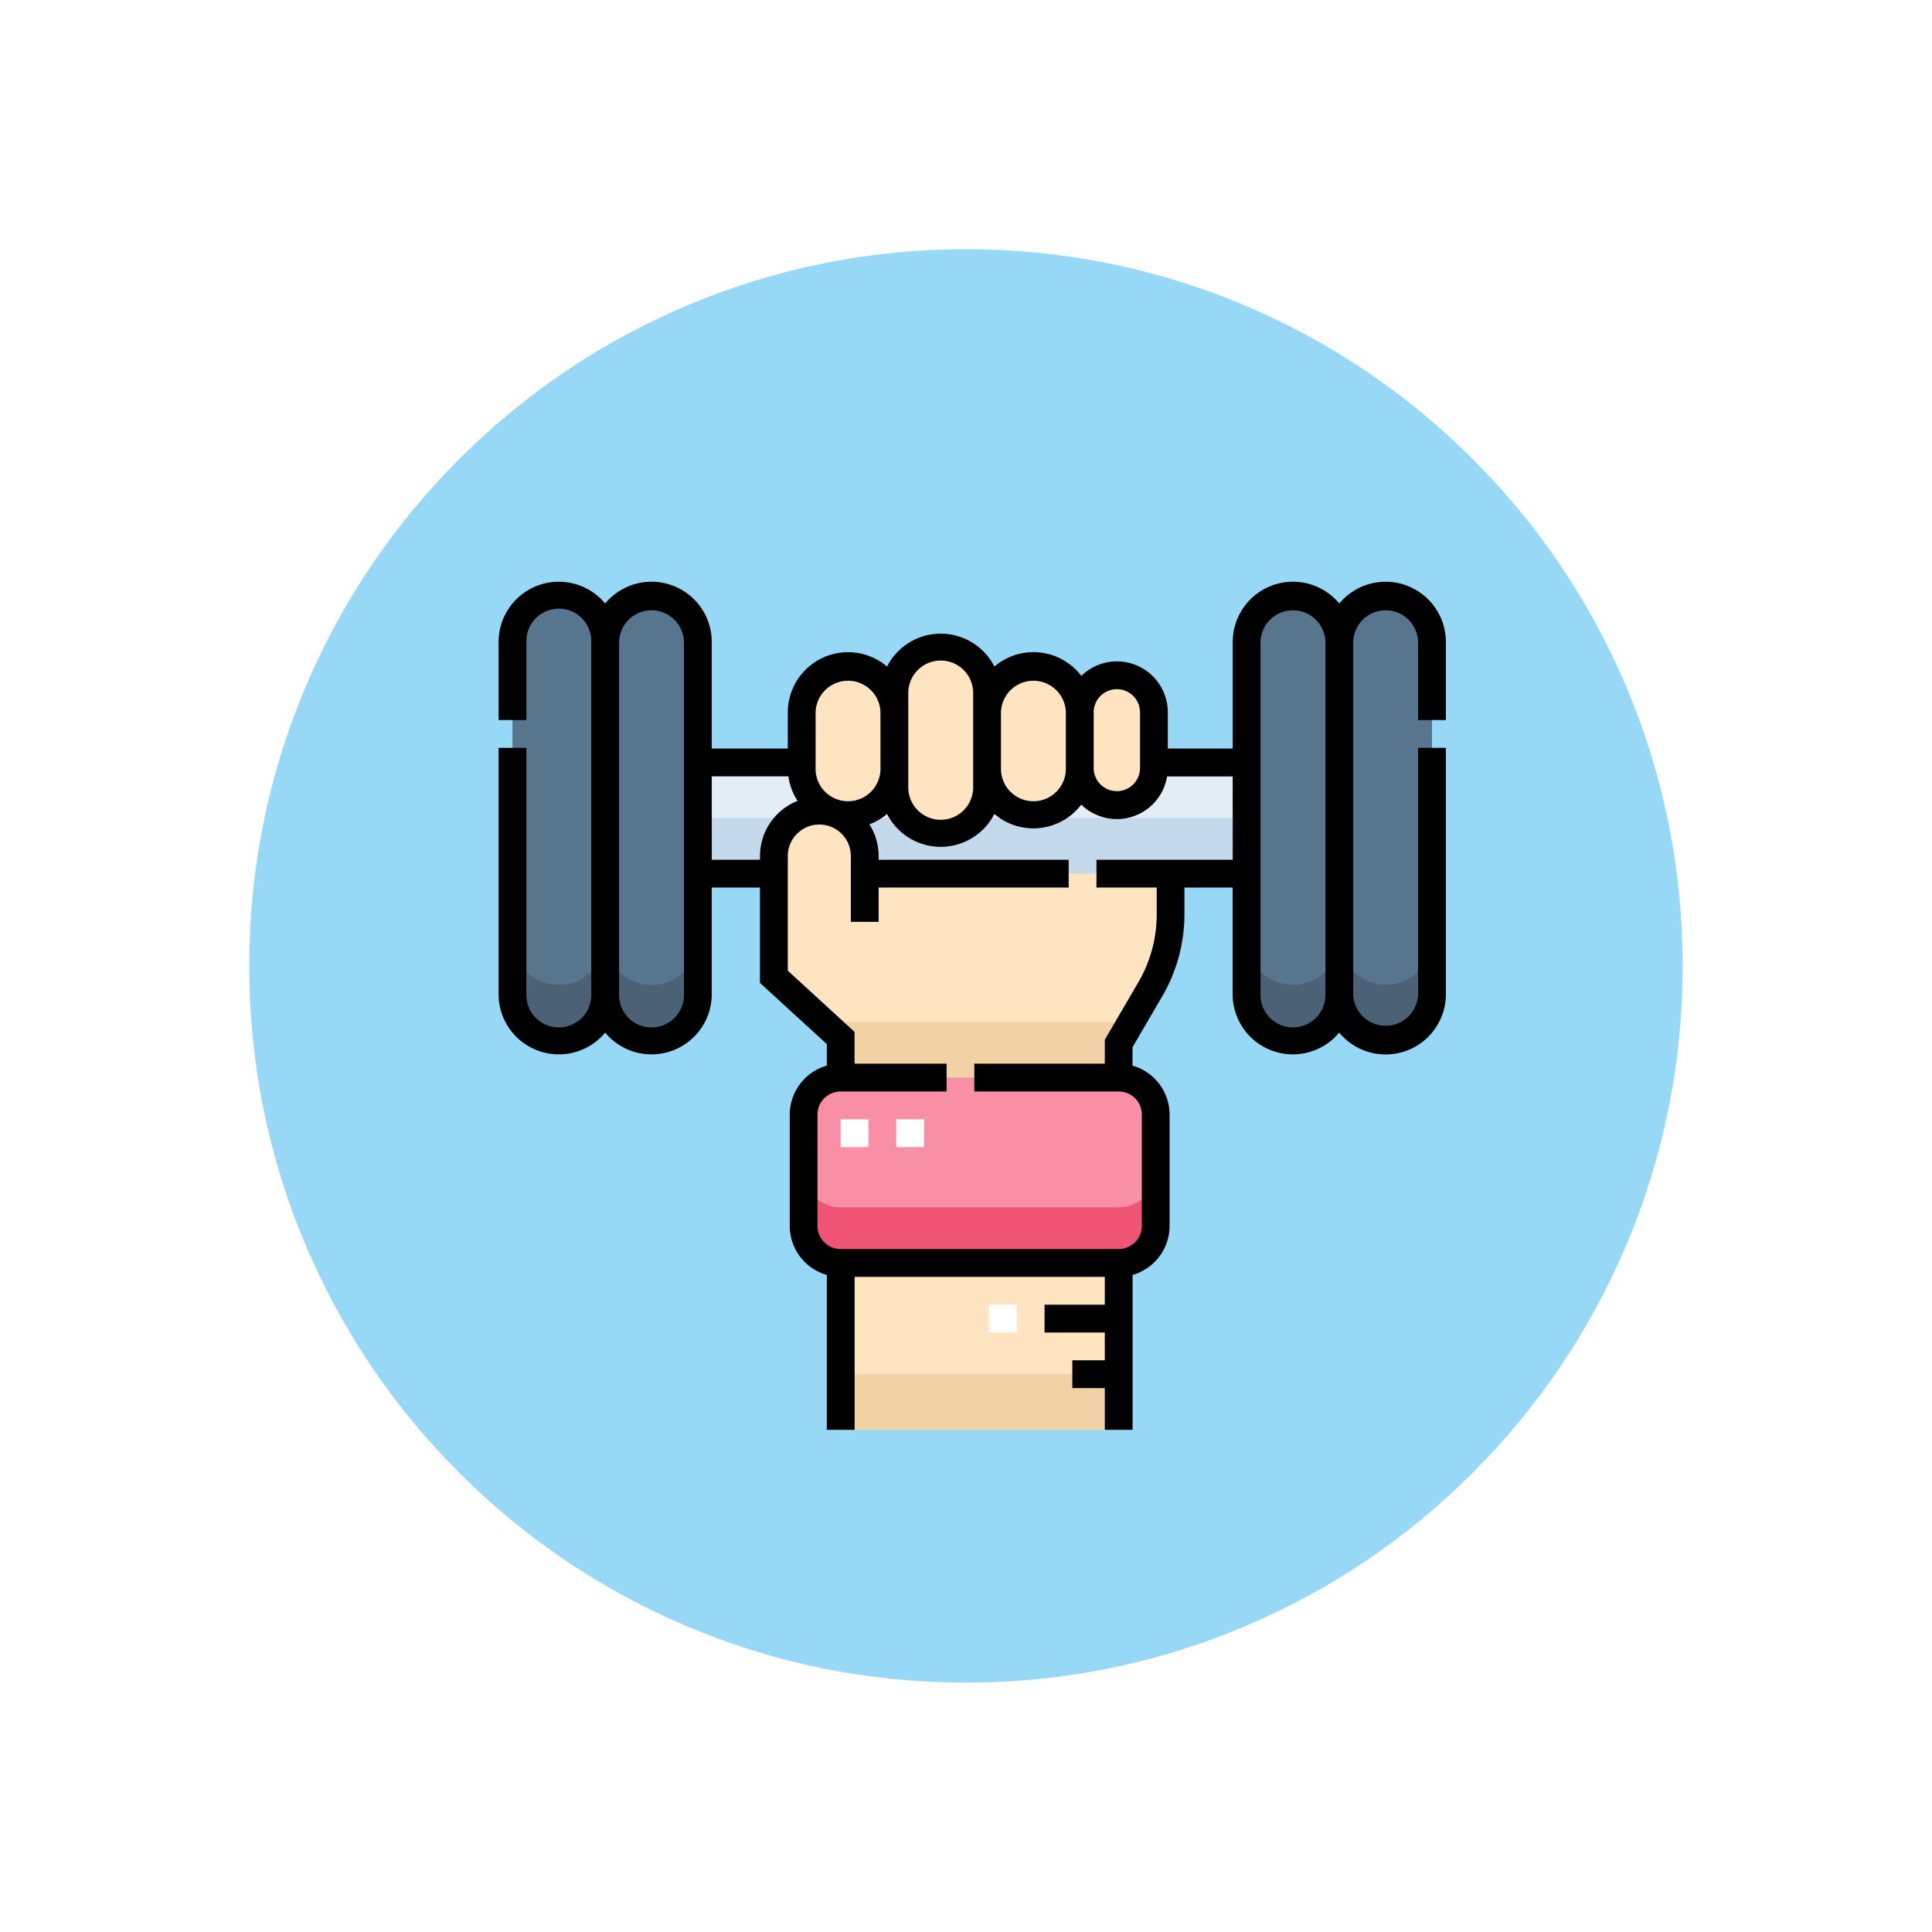 <svg xmlns="http://www.w3.org/2000/svg" xmlns:xlink="http://www.w3.org/1999/xlink" width="93" height="93" viewBox="0 0 93 93">
  <defs>
    <filter id="Trazado_874925" x="0" y="0" width="93" height="93" filterUnits="userSpaceOnUse">
      <feOffset dy="3" input="SourceAlpha"/>
      <feGaussianBlur stdDeviation="3" result="blur"/>
      <feFlood flood-opacity="0.161"/>
      <feComposite operator="in" in2="blur"/>
      <feComposite in="SourceGraphic"/>
    </filter>
  </defs>
  <g id="Grupo_1143025" data-name="Grupo 1143025" transform="translate(-738.051 -494)">
    <g id="Grupo_1143024" data-name="Grupo 1143024" transform="translate(-19.201 -18.234)">
      <g transform="matrix(1, 0, 0, 1, 757.25, 512.23)" filter="url(#Trazado_874925)">
        <g id="Trazado_874925-2" data-name="Trazado 874925" transform="translate(9 6)" fill="#97d8f6">
          <path d="M 37.5 73.5 C 32.639 73.5 27.925 72.549 23.488 70.672 C 19.201 68.859 15.351 66.263 12.044 62.956 C 8.738 59.65 6.142 55.799 4.328 51.513 C 2.452 47.076 1.5 42.361 1.5 37.5 C 1.5 32.639 2.452 27.925 4.328 23.488 C 6.142 19.201 8.737 15.351 12.044 12.044 C 15.351 8.737 19.201 6.142 23.488 4.328 C 27.925 2.452 32.639 1.5 37.5 1.5 C 42.361 1.5 47.075 2.452 51.512 4.328 C 55.799 6.142 59.649 8.737 62.956 12.044 C 66.263 15.351 68.858 19.201 70.672 23.488 C 72.548 27.925 73.5 32.639 73.5 37.5 C 73.5 42.361 72.548 47.076 70.672 51.513 C 68.858 55.799 66.262 59.65 62.956 62.956 C 59.649 66.263 55.799 68.859 51.512 70.672 C 47.075 72.549 42.361 73.5 37.5 73.5 Z" stroke="none"/>
          <path d="M 37.5 3 C 32.841 3 28.323 3.912 24.072 5.71 C 19.964 7.447 16.274 9.935 13.105 13.105 C 9.935 16.274 7.447 19.964 5.71 24.072 C 3.912 28.323 3 32.841 3 37.5 C 3 42.159 3.912 46.677 5.71 50.928 C 7.447 55.036 9.935 58.726 13.105 61.896 C 16.274 65.065 19.964 67.553 24.072 69.29 C 28.323 71.089 32.841 72 37.5 72 C 42.159 72 46.677 71.089 50.928 69.29 C 55.036 67.553 58.726 65.065 61.895 61.896 C 65.065 58.726 67.553 55.036 69.29 50.928 C 71.088 46.677 72 42.159 72 37.5 C 72 32.841 71.088 28.323 69.29 24.072 C 67.553 19.964 65.065 16.274 61.895 13.105 C 58.726 9.935 55.036 7.447 50.928 5.71 C 46.677 3.912 42.159 3 37.5 3 M 37.5 -7.62939453125e-06 C 58.211 -7.62939453125e-06 75 16.789 75 37.5 L 75 37.5 C 75 58.211 58.211 75 37.5 75 C 16.789 75 0 58.211 0 37.5 L 0 37.5 C 0 16.789 16.789 -7.62939453125e-06 37.5 -7.62939453125e-06 Z" stroke="none" fill="#fff"/>
        </g>
      </g>
    </g>
    <g id="rutina-de-ejercicio" transform="translate(762.051 495.25)">
      <g id="Grupo_1143021" data-name="Grupo 1143021" transform="translate(0.669 27.419)">
        <path id="Trazado_904102" data-name="Trazado 904102" d="M9.731,55.667A2.231,2.231,0,0,1,7.5,53.436V36.481a2.231,2.231,0,1,1,4.462,0V53.436A2.231,2.231,0,0,1,9.731,55.667Z" transform="translate(-7.5 -34.25)" fill="#57758d"/>
        <path id="Trazado_904103" data-name="Trazado 904103" d="M9.731,221.481A2.231,2.231,0,0,1,7.5,219.25v2.677a2.231,2.231,0,0,0,4.462,0V219.25A2.231,2.231,0,0,1,9.731,221.481Z" transform="translate(-7.5 -202.741)" fill="#4b6276"/>
        <path id="Trazado_904104" data-name="Trazado 904104" d="M59.731,55.667A2.231,2.231,0,0,1,57.5,53.436V36.481a2.231,2.231,0,1,1,4.462,0V53.436A2.231,2.231,0,0,1,59.731,55.667Z" transform="translate(-53.038 -34.25)" fill="#57758d"/>
        <path id="Trazado_904105" data-name="Trazado 904105" d="M405.731,55.667a2.231,2.231,0,0,1-2.231-2.231V36.481a2.231,2.231,0,1,1,4.462,0V53.436A2.231,2.231,0,0,1,405.731,55.667Z" transform="translate(-368.161 -34.25)" fill="#57758d"/>
        <path id="Trazado_904106" data-name="Trazado 904106" d="M455.731,55.667a2.231,2.231,0,0,1-2.231-2.231V36.481a2.231,2.231,0,1,1,4.462,0V53.436A2.231,2.231,0,0,1,455.731,55.667Z" transform="translate(-413.7 -34.25)" fill="#57758d"/>
        <path id="Trazado_904107" data-name="Trazado 904107" d="M455.731,221.481a2.231,2.231,0,0,1-2.231-2.231v2.677a2.231,2.231,0,0,0,4.462,0V219.25A2.231,2.231,0,0,1,455.731,221.481Z" transform="translate(-413.7 -202.741)" fill="#4b6276"/>
        <path id="Trazado_904108" data-name="Trazado 904108" d="M405.731,221.481a2.231,2.231,0,0,1-2.231-2.231v2.677a2.231,2.231,0,0,0,4.462,0V219.25A2.231,2.231,0,0,1,405.731,221.481Z" transform="translate(-368.161 -202.741)" fill="#4b6276"/>
        <path id="Trazado_904109" data-name="Trazado 904109" d="M59.731,221.481A2.231,2.231,0,0,1,57.5,219.25v2.677a2.231,2.231,0,0,0,4.462,0V219.25A2.231,2.231,0,0,1,59.731,221.481Z" transform="translate(-53.038 -202.741)" fill="#4b6276"/>
        <path id="Trazado_904110" data-name="Trazado 904110" d="M107.5,124.25h26.415V129.6H107.5Z" transform="translate(-98.576 -116.219)" fill="#e3edf6"/>
        <path id="Trazado_904111" data-name="Trazado 904111" d="M107.5,154.25h26.415v2.677H107.5Z" transform="translate(-98.576 -143.541)" fill="#c5d9ec"/>
        <g id="Grupo_1143020" data-name="Grupo 1143020" transform="translate(12.583 2.499)">
          <path id="Trazado_904112" data-name="Trazado 904112" d="M152.873,153.284v-.848a2.186,2.186,0,1,0-4.373,0v5.812l3.213,2.945V163.1H165.1v-1.639l1.526-2.616a7.139,7.139,0,0,0,.973-3.6v-1.963Z" transform="translate(-148.5 -142.397)" fill="#ffe4c2"/>
          <path id="Trazado_904113" data-name="Trazado 904113" d="M167.962,77.158V74.481a2.231,2.231,0,1,0-4.462,0v2.677a2.231,2.231,0,1,0,4.462,0Z" transform="translate(-162.161 -71.358)" fill="#ffe4c2"/>
          <path id="Trazado_904114" data-name="Trazado 904114" d="M267.962,77.158V74.481a2.231,2.231,0,0,0-4.462,0v2.677a2.231,2.231,0,0,0,4.462,0Z" transform="translate(-253.238 -71.358)" fill="#ffe4c2"/>
          <path id="Trazado_904115" data-name="Trazado 904115" d="M217.962,68.943V64.481a2.231,2.231,0,0,0-4.462,0v4.462a2.231,2.231,0,0,0,4.462,0Z" transform="translate(-207.7 -62.25)" fill="#ffe4c2"/>
          <path id="Trazado_904116" data-name="Trazado 904116" d="M317.07,81.712V79.035a1.785,1.785,0,1,0-3.57,0v2.677a1.785,1.785,0,1,0,3.57,0Z" transform="translate(-298.776 -75.911)" fill="#ffe4c2"/>
        </g>
        <path id="Trazado_904117" data-name="Trazado 904117" d="M175.088,264.25l.84.77v1.907h13.386v-1.639l.605-1.038Z" transform="translate(-160.133 -243.725)" fill="#f2d1a5"/>
        <path id="Trazado_904118" data-name="Trazado 904118" d="M179.671,303.174H166.285a1.785,1.785,0,0,1-1.785-1.785v-5.354a1.785,1.785,0,0,1,1.785-1.785h13.386a1.785,1.785,0,0,1,1.785,1.785v5.354A1.785,1.785,0,0,1,179.671,303.174Z" transform="translate(-150.49 -271.048)" fill="#f88fa4"/>
        <path id="Trazado_904119" data-name="Trazado 904119" d="M179.671,346.035H166.285a1.785,1.785,0,0,1-1.785-1.785v2.677a1.785,1.785,0,0,0,1.785,1.785h13.386a1.785,1.785,0,0,0,1.785-1.785V344.25A1.785,1.785,0,0,1,179.671,346.035Z" transform="translate(-150.49 -316.586)" fill="#f05475"/>
        <path id="Trazado_904120" data-name="Trazado 904120" d="M184.5,394.25h13.386v8.031H184.5Z" transform="translate(-168.705 -362.124)" fill="#ffe4c2"/>
        <path id="Trazado_904121" data-name="Trazado 904121" d="M184.5,454.25h13.386v2.677H184.5Z" transform="translate(-168.705 -416.77)" fill="#f2d1a5"/>
      </g>
      <g id="Grupo_1143022" data-name="Grupo 1143022" transform="translate(16.465 52.629)">
        <path id="Trazado_904122" data-name="Trazado 904122" d="M264.5,416.75h1.339v1.339H264.5Z" transform="translate(-257.361 -407.826)" fill="#fff"/>
        <path id="Trazado_904123" data-name="Trazado 904123" d="M188.516,318.089h-1.339V316.75h1.339Zm-2.677,0H184.5V316.75h1.339Z" transform="translate(-184.5 -316.75)" fill="#fff"/>
      </g>
      <g id="Grupo_1143023" data-name="Grupo 1143023" transform="translate(0 26.75)">
        <path id="Trazado_904124" data-name="Trazado 904124" d="M45.6,33.411V29.65A2.9,2.9,0,0,0,40.47,27.8a2.9,2.9,0,0,0-5.131,1.851v5.131H32.215v-1.74a2.452,2.452,0,0,0-4.165-1.757,2.894,2.894,0,0,0-4.183-.45,2.9,2.9,0,0,0-5.167,0,2.9,2.9,0,0,0-4.778,2.207v1.74H10.262V29.65A2.9,2.9,0,0,0,5.131,27.8,2.9,2.9,0,0,0,0,29.65v3.761H1.339V29.65a1.562,1.562,0,1,1,3.123,0V46.606a1.562,1.562,0,1,1-3.123,0V34.75H0V46.606a2.9,2.9,0,0,0,5.131,1.851,2.9,2.9,0,0,0,5.131-1.851V41.474h2.32v4.589L15.8,49.009v1.037a2.458,2.458,0,0,0-1.785,2.361V57.76A2.458,2.458,0,0,0,15.8,60.121v7.456h1.339V60.215H29.181v1.339h-2.9v1.339h2.9V64.23H27.619v1.339h1.562v2.008H30.52V60.121A2.458,2.458,0,0,0,32.3,57.76V52.406a2.458,2.458,0,0,0-1.785-2.361v-.883l1.435-2.46a7.818,7.818,0,0,0,1.064-3.934V41.474h2.32v5.131a2.9,2.9,0,0,0,5.131,1.851A2.9,2.9,0,0,0,45.6,46.606V34.75H44.262V46.606a1.562,1.562,0,0,1-3.123,0V29.65a1.562,1.562,0,0,1,3.123,0v3.761ZM8.924,46.606a1.562,1.562,0,1,1-3.123,0V29.65a1.562,1.562,0,0,1,3.123,0ZM28.646,33.041a1.115,1.115,0,0,1,2.231,0v2.677a1.115,1.115,0,1,1-2.231,0Zm-4.462,0a1.562,1.562,0,0,1,3.123,0v2.677a1.562,1.562,0,1,1-3.123,0Zm-4.462,2.677v-3.57a1.562,1.562,0,1,1,3.123,0v4.462a1.562,1.562,0,1,1-3.123,0ZM15.26,33.041a1.562,1.562,0,0,1,3.123,0v2.677a1.562,1.562,0,1,1-3.123,0Zm-2.677,6.916v.178h-2.32V36.12H13.95a2.881,2.881,0,0,0,.443,1.181A2.86,2.86,0,0,0,12.583,39.957Zm22.756.178H28.78v1.339h2.9v1.294a6.476,6.476,0,0,1-.881,3.26L29.181,48.8v1.151H22.9v1.339H29.85a1.117,1.117,0,0,1,1.115,1.115V57.76a1.117,1.117,0,0,1-1.115,1.115H16.465a1.117,1.117,0,0,1-1.115-1.115V52.406a1.117,1.117,0,0,1,1.115-1.115h5.1V49.952h-4.43V48.42l-3.213-2.945V39.957a1.517,1.517,0,1,1,3.034,0v3.168h1.339V41.474h9.147V40.136H18.294v-.178a2.838,2.838,0,0,0-.445-1.527,2.9,2.9,0,0,0,.85-.5,2.9,2.9,0,0,0,5.167,0,2.894,2.894,0,0,0,4.183-.45,2.452,2.452,0,0,0,4.131-1.356h3.157Zm4.462,6.47a1.562,1.562,0,1,1-3.123,0V29.65a1.562,1.562,0,0,1,3.123,0Z" transform="translate(0 -26.75)"/>
      </g>
    </g>
  </g>
</svg>
